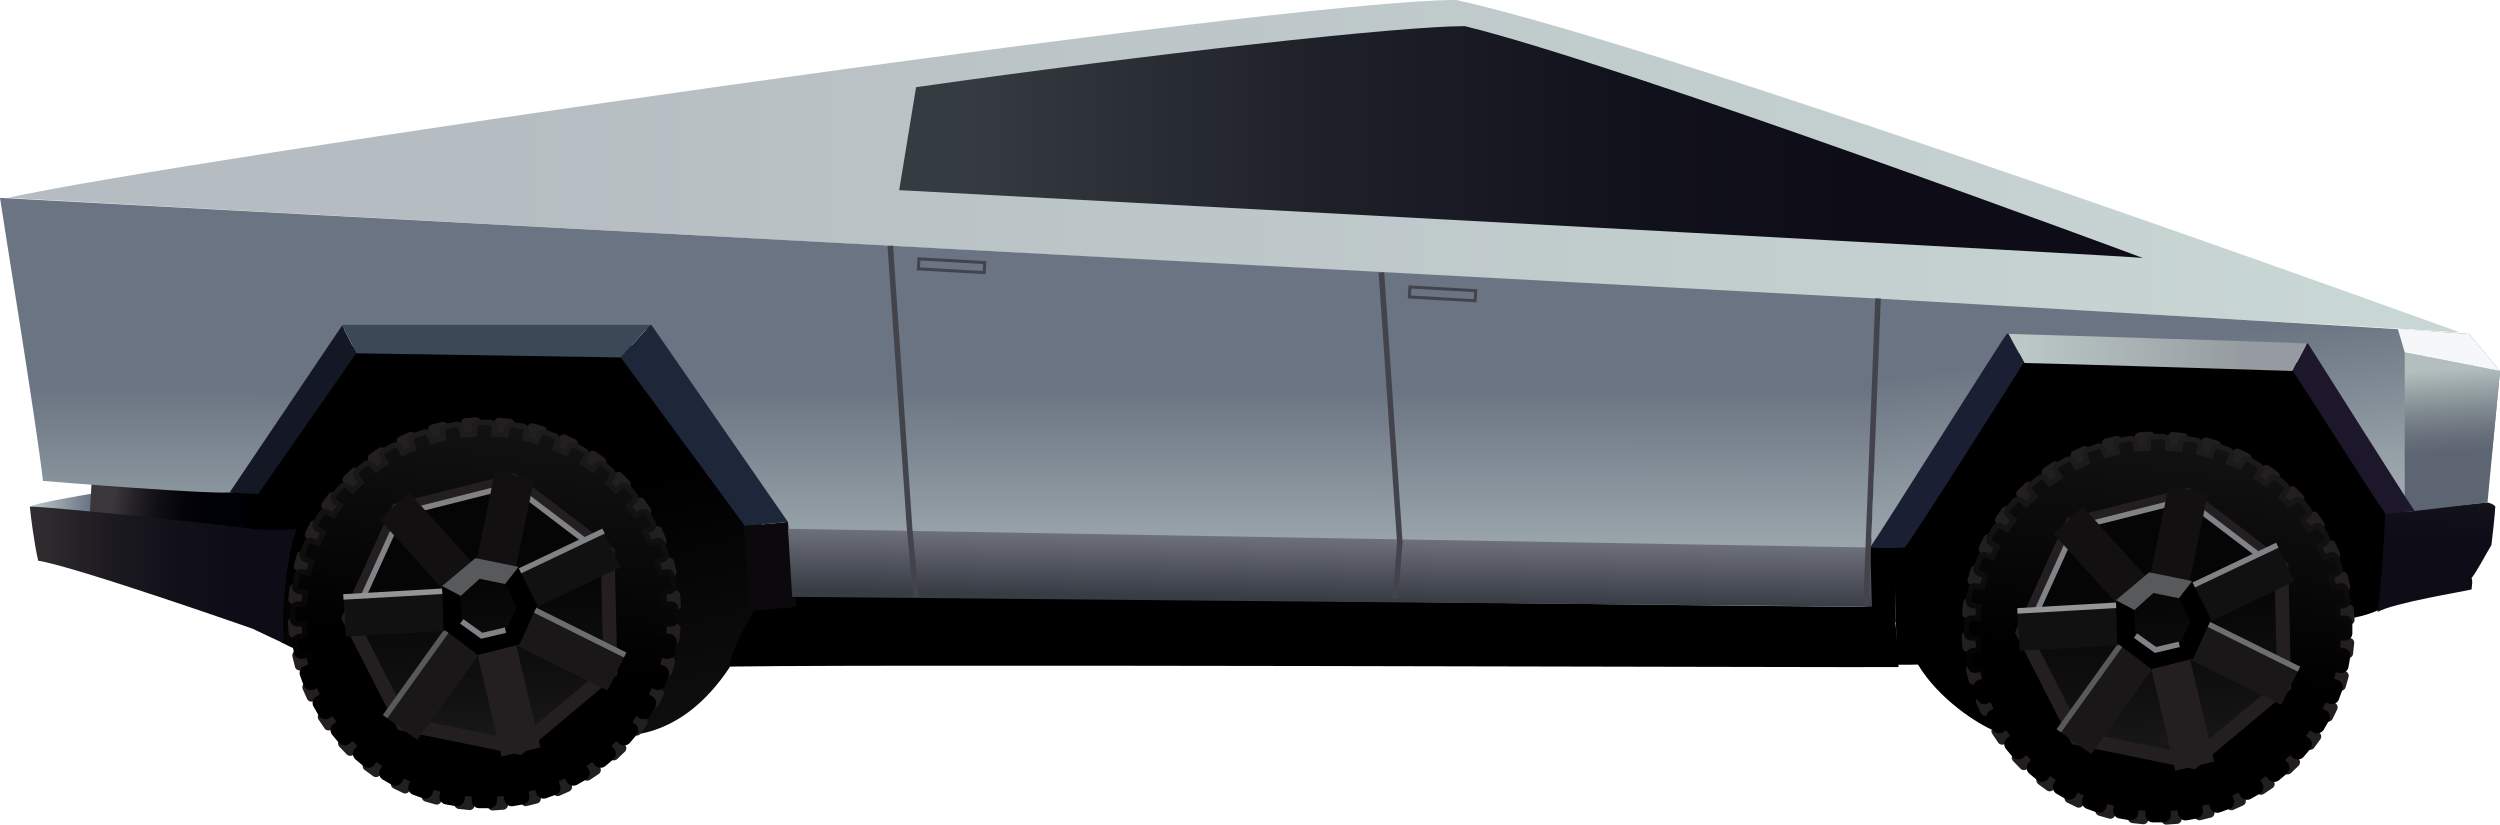 <svg id="Layer_1" data-name="Layer 1" xmlns="http://www.w3.org/2000/svg" xmlns:xlink="http://www.w3.org/1999/xlink" viewBox="0 0 3284.4 1083.45"><defs><linearGradient id="linear-gradient" x1="3996.25" y1="-258.09" x2="3880.85" y2="-261.45" gradientTransform="translate(4022.17 403.02) rotate(180)" gradientUnits="userSpaceOnUse"><stop offset="0.05" stop-color="#c8d6d4"/><stop offset="0.8" stop-color="#6b7482"/></linearGradient><linearGradient id="linear-gradient-2" x1="3673.12" y1="-278.34" x2="3921.94" y2="-243.32" gradientTransform="translate(4022.17 403.02) rotate(180)" gradientUnits="userSpaceOnUse"><stop offset="0.32" stop-color="#000007"/><stop offset="0.44" stop-color="#04040a"/><stop offset="0.57" stop-color="#100f15"/><stop offset="0.69" stop-color="#242126"/><stop offset="0.8" stop-color="#3b3639"/></linearGradient><linearGradient id="linear-gradient-3" x1="3253.27" y1="-757.61" x2="3425.14" y2="-77.87" gradientTransform="translate(4022.17 403.02) rotate(180)" gradientUnits="userSpaceOnUse"><stop offset="0.05" stop-color="#141414"/><stop offset="0.71"/></linearGradient><linearGradient id="linear-gradient-4" x1="790.15" y1="184.59" x2="4011.83" y2="184.59" gradientTransform="translate(4022.17 403.02) rotate(180)" gradientUnits="userSpaceOnUse"><stop offset="0.05" stop-color="#c8d6d4"/><stop offset="0.8" stop-color="#b6bdc2"/></linearGradient><linearGradient id="linear-gradient-5" x1="2789.38" y1="-541.94" x2="2788.62" y2="1.88" xlink:href="#linear-gradient"/><linearGradient id="linear-gradient-6" x1="1113.93" y1="-488.67" x2="1185.42" y2="67.3" xlink:href="#linear-gradient"/><linearGradient id="linear-gradient-7" x1="821.59" y1="-338.43" x2="814.2" y2="-183.91" gradientTransform="translate(4022.17 403.02) rotate(180)" gradientUnits="userSpaceOnUse"><stop offset="0.23" stop-color="#0e0d17"/><stop offset="0.48" stop-color="#12111a"/><stop offset="0.73" stop-color="#1e1c22"/><stop offset="0.95" stop-color="#2f2b2e"/></linearGradient><linearGradient id="linear-gradient-8" x1="1141.78" y1="-121.76" x2="1216.52" y2="-619.49" xlink:href="#linear-gradient-3"/><linearGradient id="linear-gradient-9" x1="1186.94" y1="-167.04" x2="1186.94" y2="-677.44" gradientTransform="translate(4022.17 403.02) rotate(180)" gradientUnits="userSpaceOnUse"><stop offset="0.05" stop-color="#1c1c1c"/><stop offset="0.65"/></linearGradient><linearGradient id="linear-gradient-10" x1="1102.95" y1="-220.49" x2="1194.58" y2="105.57" gradientTransform="matrix(-0.98, -0.2, 0.2, -0.98, 3966.79, 998.1)" gradientUnits="userSpaceOnUse"><stop offset="0.05" stop-color="#1c1c1c"/><stop offset="0.34" stop-color="#0c0c0c"/><stop offset="0.65"/></linearGradient><linearGradient id="linear-gradient-11" x1="1102.95" y1="-220.49" x2="1194.58" y2="105.57" gradientTransform="matrix(-0.98, -0.2, 0.2, -0.98, 3966.79, 998.1)" gradientUnits="userSpaceOnUse"><stop offset="0.05" stop-color="#171717"/><stop offset="0.21" stop-color="#111"/><stop offset="0.65" stop-color="#050505"/></linearGradient><linearGradient id="linear-gradient-12" x1="3340.71" y1="-103.12" x2="3415.46" y2="-600.92" xlink:href="#linear-gradient-3"/><linearGradient id="linear-gradient-13" x1="3385.86" y1="-148.46" x2="3385.86" y2="-658.8" xlink:href="#linear-gradient-9"/><linearGradient id="linear-gradient-14" x1="3260.48" y1="-645.53" x2="3352.11" y2="-319.46" xlink:href="#linear-gradient-10"/><linearGradient id="linear-gradient-15" x1="3260.48" y1="-645.53" x2="3352.11" y2="-319.46" xlink:href="#linear-gradient-11"/><linearGradient id="linear-gradient-16" x1="1207.07" y1="216.41" x2="2840.84" y2="216.41" gradientTransform="translate(4022.17 403.02) rotate(180)" gradientUnits="userSpaceOnUse"><stop offset="0.23" stop-color="#0e0d17"/><stop offset="0.42" stop-color="#12121c"/><stop offset="0.67" stop-color="#1f2129"/><stop offset="0.93" stop-color="#343a3f"/><stop offset="0.95" stop-color="#353c41"/></linearGradient><linearGradient id="linear-gradient-17" x1="991.43" y1="-60.03" x2="1383.57" y2="-60.03" gradientTransform="translate(4022.17 403.02) rotate(180)" gradientUnits="userSpaceOnUse"><stop offset="0.2" stop-color="#959ba0"/><stop offset="0.95" stop-color="#bbc8c6"/></linearGradient><linearGradient id="linear-gradient-18" x1="3632.12" y1="-352.46" x2="3982.98" y2="-352.46" xlink:href="#linear-gradient-7"/><linearGradient id="linear-gradient-19" x1="1538.3" y1="268.64" x2="1535.81" y2="410.21" gradientTransform="translate(3284.4 1084) rotate(180)" gradientUnits="userSpaceOnUse"><stop offset="0.2" stop-color="#383c45"/><stop offset="0.95" stop-color="#7f818c"/></linearGradient><linearGradient id="linear-gradient-20" x1="56.17" y1="394.64" x2="69.79" y2="626.69" gradientTransform="translate(3284.4 1084) rotate(180)" gradientUnits="userSpaceOnUse"><stop offset="0.41" stop-color="#5d6572"/><stop offset="0.5" stop-color="#676f7a"/><stop offset="0.65" stop-color="#808a91"/><stop offset="0.84" stop-color="#aab5b6"/><stop offset="0.88" stop-color="#b3bfbe"/></linearGradient></defs><path d="M123.33,648.1c1.22,7.92,2.84,20.92,2,31.75-4.86.15-80.19-9.88-86.11-14.29,8.2-4.86,77.14-16.24,84.14-17.46Z" transform="translate(0 -0.02)" style="fill:url(#linear-gradient)"/><path d="M2494.23,876.39c-1-28.85-3.28-50-4.88-67.22-30.11,2.36-1484.31-12-1527-12C922.71,813,941,844.48,940.48,876.39c59-4.54,1529.2.9,1553.75,0Z" transform="translate(0 -0.02)"/><path d="M2495.17,708c-26.7.92-1429.84-6.91-1473.6-5.27.91,11.7,4.56,70.77,8.66,95.88,20.06,1,1438.06,19.08,1460.45,18.63-.28-9.11-1.32-71.24,4.49-109.24Z" transform="translate(0 -0.02)"/><path d="M329.9,712.6c-9.11-.84-194.11-27.41-212.8-29.23,1.37-8.21,2.72-46.51,3.8-56.35,9.72,1.21,182.88,10.32,205.35,17C342.17,658.88,334,687.44,329.9,712.6Z" transform="translate(0 -0.02)" style="fill:url(#linear-gradient-2)"/><path d="M820.36,445c13.81,7.3,165.71,206.94,172.09,220.59s19.13,65.64,24.6,84.12c.91,13.93-58.32,94.62-58.32,126.83-65.61,98.71-139.58,89.56-164.05,92-16.2-5.41-315.89-66.75-425-124.64-18.52-46.75-38.09-28.25-41-32,.91-18.08-10.63-140.89-7.89-162.76,20-18.22,116.64-162.21,147.28-200.9C500.53,443.29,780.09,447.76,820.36,445Z" transform="translate(0 -0.02)" style="fill:url(#linear-gradient-3)"/><path d="M3016.17,474.19C2964.81,466,2681.1,458.7,2659.6,456c-11.42,8.2-147.13,208.69-169,244.41-3.65,31.17,1.7,165.8,1.82,172.86,7,.1,20.73.2,27.34-.18,27.34,45.72,79.28,78.67,100.7,87.11,13.26-10.25,379-142.75,427-143.94S3121,804.09,3129.18,799c7.29-6.58,44.05-27.75,80.5-33.93-5.51-6.17-167.68-264.48-193.51-290.91Z" transform="translate(0 -0.02)"/><path d="M3232,436.84C3144.54,429.08,178,269.75,10.34,260,212.05,213.87,1684.74,0,1913.17,0,2209.64,65.62,3232,436.84,3232,436.84Z" transform="translate(0 -0.02)" style="fill:url(#linear-gradient-4)"/><path d="M0,260c62,3.65,2406.48,129,2467.3,132.32.13,49.68-9.8,368.31-15.87,404.76-30.37,1.2-1388.85-15.8-1407.08-15.8-5.46-22.78-8.5-69.26-10.93-91.13C1014,665.87,890,471.45,853.58,432.11c-48.6-.47-330.5-4.4-403.41,0C416.17,477.82,338.4,593,306.81,646.43,292.23,651.28,56.5,631.85,56.5,631.85,47.39,553.47,7.29,309.24,0,260Z" transform="translate(0 -0.02)" style="fill:url(#linear-gradient-5)"/><path d="M3243.69,438.7c-36.46-3.68-731.08-43.89-776.37-46.36.38,33-6.9,271.59-9.38,327.11,15.2-27.4,167.12-253.24,182.61-275.11,25.52,0,369.64,6.09,389.08,9.09,18.81,29,125.53,202.59,136.47,216.59,13.37-.61,71.52-5.37,98.25-7.8,6.05-17,20.05-174.83,20.05-174.83l-40.71-48.69Z" transform="translate(0 -0.02)" style="fill:url(#linear-gradient-6)"/><path d="M3268,660.1c-19.13,2.28-113.46,10.92-134,12.71-.48,4.56-5,98-10.48,131.24,20-11.85,115.28-27.34,123.48-29.62.46-5.43,1.83-10.9,0-15,6.38-7.29,21.19-35.54,26.09-43.29.8-5.46,4.9-41.69,5.13-50.8-2.26-2.74-6.61-4.33-10.26-5.24Z" transform="translate(0 -0.02)" style="fill:url(#linear-gradient-7)"/><path d="M2592.25,813.23c-.24,5.34-.31,10.64-.24,15.92l-9,.65a6.36,6.36,0,0,0-5.9,6.78l1,13.76a6.4,6.4,0,0,0,6.8,5.91l9-.64c.65,5.29,1.45,10.54,2.45,15.74l-8.72,2.18a6.38,6.38,0,0,0-4.61,7.71l3.33,13.38a6.36,6.36,0,0,0,7.7,4.64l8.7-2.17q2.41,7.59,5.28,15l-8.25,3.69a6.38,6.38,0,0,0-3.22,8.39l5.6,12.6a6.37,6.37,0,0,0,8.4,3.23l8.27-3.69q3.63,7.17,7.7,14l-7.46,5a6.36,6.36,0,0,0-1.7,8.82l7.7,11.44a6.4,6.4,0,0,0,8.83,1.73l7.53-5.1q4.79,6.38,10,12.37l-6.52,6.32h0a6.36,6.36,0,0,0-.14,9l9.58,9.93a6.37,6.37,0,0,0,9,.16l6.48-6.28c3.84,3.61,7.89,7.06,12,10.42l-5.29,7.33a6.37,6.37,0,0,0,1.41,8.89l11.15,8.1A6.37,6.37,0,0,0,2698,1037l5.31-7.32c4.46,2.87,9,5.66,13.64,8.26L2713,1046a6.36,6.36,0,0,0,2.94,8.5l12.4,6,0,0a6.34,6.34,0,0,0,8.46-3l3.93-8.08c4.89,2,9.89,3.91,14.89,5.65l-2.47,8.7a6.39,6.39,0,0,0,4.37,7.88l13.25,3.78a6.36,6.36,0,0,0,7.87-4.34l2.49-8.74c5.14,1.16,10.35,2.23,15.63,3.06l-.94,9a6.4,6.4,0,0,0,5.67,7l13.71,1.42h0a6.35,6.35,0,0,0,7-5.64l.94-9q8,.35,15.92.23l.65,9.06a6.36,6.36,0,0,0,6.8,5.88l13.75-1h0a6.35,6.35,0,0,0,5.89-6.78l-.64-9q8-1,15.75-2.45l2.18,8.73a6.38,6.38,0,0,0,7.71,4.62l13.39-3.34h0a6.35,6.35,0,0,0,4.62-7.7l-2.2-8.72c5.06-1.59,10.12-3.37,15.06-5.26l3.68,8.27a6.38,6.38,0,0,0,8.41,3.2l12.65-5.67a6.39,6.39,0,0,0,3.21-8.41l-3.68-8.28c4.72-2.44,9.38-5,13.94-7.71l5,7.49a6.37,6.37,0,0,0,8.84,1.7l11.43-7.7a6.37,6.37,0,0,0,1.73-8.83l-5.11-7.55q6.38-4.8,12.37-10l6.32,6.55a6.37,6.37,0,0,0,9,.14l9.92-9.58,0,0a6.35,6.35,0,0,0,.14-9l-6.3-6.51c3.62-3.89,7.07-7.92,10.43-12l7.35,5.33a6.38,6.38,0,0,0,8.88-1.42l8.1-11.15,0,0a6.34,6.34,0,0,0-1.44-8.86l-7.32-5.32c2.88-4.46,5.65-9,8.26-13.63l8.07,3.94a6.36,6.36,0,0,0,8.5-2.94l6.06-12.39h0a6.38,6.38,0,0,0-3-8.51l-8.09-4c2.05-4.89,3.9-9.89,5.65-14.89l8.72,2.49a6.37,6.37,0,0,0,7.86-4.37l3.8-13.25a6.37,6.37,0,0,0-4.37-7.86l-8.73-2.5c1.17-5.17,2.22-10.36,3.06-15.64l9,.94a6.37,6.37,0,0,0,7-5.67l1.45-13.71h0a6.37,6.37,0,0,0-5.68-7l-9-.94c.23-5.35.3-10.65.23-15.93l9.06-.63a6.37,6.37,0,0,0,5.89-6.79l-1-13.76a6.4,6.4,0,0,0-6.81-5.91l-9,.64q-1-7.94-2.44-15.74l8.72-2.18a6.37,6.37,0,0,0,4.63-7.72l-3.33-13.37v-.05a6.35,6.35,0,0,0-7.71-4.58l-8.73,2.17c-1.56-5-3.36-10-5.24-15l8.26-3.69a6.36,6.36,0,0,0,3.21-8.4l-5.58-12.59a6.39,6.39,0,0,0-8.44-3.22l-8.27,3.68c-2.43-4.73-5-9.4-7.7-13.94l7.49-5a6.38,6.38,0,0,0,1.71-8.83l-7.78-11.47h0a6.36,6.36,0,0,0-8.83-1.7l-7.52,5.08q-4.82-6.37-10-12.37l6.52-6.31,0,0a6.35,6.35,0,0,0,.12-9l-9.58-9.93a6.37,6.37,0,0,0-9-.14l-6.46,6.26c-3.85-3.61-7.88-7.06-12-10.42l5.3-7.32a6.36,6.36,0,0,0-1.4-8.88l-11.17-8.11h0a6.35,6.35,0,0,0-8.87,1.42l-5.32,7.32c-4.45-2.89-9-5.67-13.64-8.26l3.94-8a6.38,6.38,0,0,0-2.94-8.52l-12.39-6a6.38,6.38,0,0,0-8.49,2.91l-3.93,8.08c-4.9-2-9.9-3.92-14.9-5.66l2.49-8.68a6.37,6.37,0,0,0-4.37-7.87L2899.72,575h0a6.37,6.37,0,0,0-7.88,4.37l-2.49,8.7c-5.14-1.17-10.35-2.22-15.63-3.06l.94-9a6.37,6.37,0,0,0-5.67-7l-13.7-1.43a6.37,6.37,0,0,0-7,5.66l-.92,9c-5.34-.23-10.65-.32-15.94-.23l-.62-9a6.42,6.42,0,0,0-6.81-5.91l-13.74,1h0a6.35,6.35,0,0,0-5.89,6.78l.64,9c-5.28.66-10.55,1.45-15.76,2.45l-2.17-8.7a6.39,6.39,0,0,0-7.71-4.64L2766,576.34h0a6.34,6.34,0,0,0-4.59,7.7l2.17,8.7c-5,1.58-10,3.36-15,5.26l-3.67-8.23a6.39,6.39,0,0,0-8.4-3.23l-12.61,5.61a6.38,6.38,0,0,0-3.21,8.4l3.68,8.26c-4.77,2.43-9.44,5-14,7.7l-5-7.45a6.38,6.38,0,0,0-8.83-1.72L2685,615.07a6.36,6.36,0,0,0-1.73,8.82l5.09,7.52q-6.37,4.79-12.38,10l-6.29-6.51a6.38,6.38,0,0,0-9-.16l-9.92,9.59,0,0a6.32,6.32,0,0,0-.12,9l6.28,6.48c-3.62,3.84-7.08,7.88-10.44,12l-7.3-5.3a6.41,6.41,0,0,0-8.89,1.41l-8.1,11.16h0a6.36,6.36,0,0,0,1.42,8.88l7.3,5.3c-2.87,4.45-5.65,9-8.26,13.64l-8.06-3.92a6.35,6.35,0,0,0-8.48,2.92l-6,12.4,0,.05a6.33,6.33,0,0,0,2.95,8.45l8.06,3.94c-2.05,4.89-3.9,9.89-5.66,14.89l-8.67-2.47a6.39,6.39,0,0,0-7.86,4.36l-3.8,13.26h0a6.36,6.36,0,0,0,4.36,7.87l8.72,2.49c-1.17,5.15-2.23,10.34-3.07,15.62l-9-.92a6.38,6.38,0,0,0-7,5.65l-1.45,13.73v0a6.36,6.36,0,0,0,5.67,7Z" transform="translate(0 -0.02)" style="fill:#231f20"/><path d="M2598.56,838.17c.28,5.19.78,10.34,1.39,15.45l-8.68,1.53a6.21,6.21,0,0,0-5,7.17l2.32,13.23a6.2,6.2,0,0,0,7.18,5l8.66-1.54c1.21,5.06,2.51,10.06,4,15l-8.21,3a6.2,6.2,0,0,0-3.69,7.93l4.57,12.63,0,0a6.21,6.21,0,0,0,8,3.66l8.21-3c2,4.73,4.27,9.4,6.61,14l-7.61,4.4a6.21,6.21,0,0,0-2.26,8.46l6.69,11.63a6.22,6.22,0,0,0,8.47,2.28l7.64-4.41c2.87,4.33,5.76,8.6,8.87,12.72L2639,973a6.19,6.19,0,0,0-.76,8.71l8.62,10.3a6.2,6.2,0,0,0,8.73.79l6.77-5.7q5.35,5.7,11,11l-5.67,6.78a6.19,6.19,0,0,0,.76,8.71l10.28,8.65a6.19,6.19,0,0,0,8.72-.75l5.66-6.74c4.13,3.1,8.39,6,12.71,8.87l-4.38,7.63a6.2,6.2,0,0,0,2.26,8.46l11.62,6.72a6.21,6.21,0,0,0,8.47-2.26l4.4-7.63c4.56,2.33,9.23,4.6,14,6.6l-3,8.22a6.2,6.2,0,0,0,3.7,7.93l12.61,4.6.07,0a6.2,6.2,0,0,0,7.93-3.72l3-8.24c4.92,1.52,9.93,2.83,15,4l-1.53,8.67a6.2,6.2,0,0,0,5,7.18l13.21,2.33h0a6.17,6.17,0,0,0,7.15-5l1.54-8.71c5.1.61,10.23,1.11,15.45,1.38v8.8a6.21,6.21,0,0,0,6.19,6.19H2842a6.2,6.2,0,0,0,6.21-6.18v-8.81c5.2-.29,10.34-.78,15.46-1.38l1.53,8.7a6.2,6.2,0,0,0,7.18,5l13.23-2.32a6.2,6.2,0,0,0,5-7.18l-1.53-8.69c5.07-1.19,10.06-2.5,15-4l3,8.25a6.22,6.22,0,0,0,7.95,3.68l12.63-4.58a6.19,6.19,0,0,0,3.7-7.93l-3-8.23c4.73-2.05,9.4-4.27,14-6.62l4.4,7.63a6.22,6.22,0,0,0,8.47,2.27l11.63-6.71a6.21,6.21,0,0,0,2.27-8.46l-4.42-7.65c4.33-2.87,8.6-5.77,12.73-8.87l5.64,6.74a6.2,6.2,0,0,0,8.73.75l10.29-8.63,0,0a6.16,6.16,0,0,0,.74-8.68l-5.69-6.79c3.81-3.58,7.47-7.22,11-11l6.78,5.7a6.2,6.2,0,0,0,8.73-.79l8.64-10.27h0a6.2,6.2,0,0,0-.78-8.72l-6.73-5.67q4.63-6.21,8.85-12.73l7.65,4.43a6.23,6.23,0,0,0,8.46-2.28l6.73-11.61h0a6.2,6.2,0,0,0-2.27-8.47l-7.63-4.41c2.33-4.57,4.6-9.23,6.6-14l8.23,3a6.21,6.21,0,0,0,7.94-3.7l4.61-12.62a6.21,6.21,0,0,0-3.72-7.94l-8.25-3c1.52-4.93,2.83-9.94,4-15l8.69,1.53a6.19,6.19,0,0,0,7.16-5l2.35-13.22a6.2,6.2,0,0,0-5-7.17l-8.71-1.54c.61-5.11,1.11-10.25,1.38-15.45h8.81a6.19,6.19,0,0,0,6.18-6.2V818.5a6.19,6.19,0,0,0-6.2-6.18h-8.81c-.27-5.21-.77-10.35-1.38-15.45l8.7-1.54a6.2,6.2,0,0,0,5-7.17l-2.27-13.26a6.21,6.21,0,0,0-7.19-5l-8.67,1.54c-1.2-5.06-2.5-10.07-4-15l8.24-3a6.2,6.2,0,0,0,3.7-7.94l-4.58-12.63,0-.09a6.18,6.18,0,0,0-8-3.6l-8.22,3c-2-4.73-4.28-9.4-6.62-14l7.63-4.4a6.21,6.21,0,0,0,2.27-8.47l-6.71-11.63v0a6.19,6.19,0,0,0-8.46-2.25l-7.64,4.41c-2.87-4.33-5.76-8.6-8.87-12.73l6.72-5.64a6.21,6.21,0,0,0,.78-8.73l-8.63-10.29v0a6.21,6.21,0,0,0-8.74-.74l-6.76,5.68q-5.33-5.72-11-11l5.69-6.78a6.19,6.19,0,0,0-.77-8.72l-10.28-8.64h0a6.21,6.21,0,0,0-8.75.77l-5.63,6.73c-4.13-3.11-8.39-6-12.72-8.87l4.4-7.64a6.22,6.22,0,0,0-2.27-8.47L2955.17,604h0a6.2,6.2,0,0,0-8.45,2.34l-4.39,7.62c-4.56-2.34-9.22-4.61-14-6.61l3-8.21,0,0a6.22,6.22,0,0,0-3.72-8L2915,586.56l0,0a6.22,6.22,0,0,0-8,3.72l-3,8.24c-4.93-1.52-9.94-2.83-15-4l1.52-8.65a6.22,6.22,0,0,0-5-7.2l-13.23-2.33a6.22,6.22,0,0,0-7.18,5l-1.53,8.68c-5.1-.61-10.26-1.1-15.46-1.39v-8.78a6.2,6.2,0,0,0-6.19-6.2h-13.43a6.2,6.2,0,0,0-6.19,6.2v8.78c-5.2.29-10.34.78-15.45,1.39l-1.52-8.68a6.25,6.25,0,0,0-7.18-5l-13.23,2.33a6.21,6.21,0,0,0-5,7.17l1.54,8.67c-5,1.2-10.06,2.5-15,4l-3-8.21a6.22,6.22,0,0,0-7.93-3.7l-12.62,4.58h0a6.2,6.2,0,0,0-3.71,7.93l3,8.22c-4.73,2-9.41,4.27-14,6.61l-4.41-7.61a6.22,6.22,0,0,0-8.45-2.26l-11.64,6.7a6.21,6.21,0,0,0-2.27,8.46l4.41,7.63c-4.33,2.88-8.6,5.77-12.73,8.88l-5.64-6.71a6.2,6.2,0,0,0-8.71-.77l-10.3,8.63h0a6.2,6.2,0,0,0-.78,8.72l5.69,6.78q-5.67,5.32-11,11l-6.74-5.67a6.22,6.22,0,0,0-8.73.76l-8.65,10.29a6.2,6.2,0,0,0,.76,8.72l6.73,5.63c-3.1,4.14-6.05,8.4-8.88,12.74l-7.62-4.39a6.21,6.21,0,0,0-8.44,2.26l-6.74,11.64a6.2,6.2,0,0,0,2.27,8.46l7.61,4.38c-2.33,4.61-4.6,9.27-6.6,14l-8.2-3a6.21,6.21,0,0,0-7.94,3.68l-4.61,12.63h0a6.19,6.19,0,0,0,3.7,7.93l8.22,3c-1.53,4.93-2.82,9.94-4,15l-8.65-1.52a6.22,6.22,0,0,0-7.18,5l-2.33,13.22v0a6.17,6.17,0,0,0,5,7.15l8.69,1.53c-.6,5.11-1.1,10.25-1.38,15.45h-8.78a6.22,6.22,0,0,0-6.19,6.18V832a6.2,6.2,0,0,0,6.19,6.2Z" transform="translate(0 -0.02)" style="fill:url(#linear-gradient-8)"/><path d="M2828.55,1080.46h-.14a9.88,9.88,0,0,1-9.78-10v-5.37c-2.81-.2-5.7-.47-8.81-.8l-.94,5.31,0,.15a9.77,9.77,0,0,1-11.37,7.85l-13.21-2.33a9.87,9.87,0,0,1-8-11.4l.93-5.29c-3-.72-5.8-1.47-8.57-2.26l-1.81,5a10,10,0,0,1-12.63,5.88l-12.6-4.59a9.87,9.87,0,0,1-5.89-12.6l1.82-5c-2.55-1.15-5.21-2.39-8-3.77l-2.68,4.63a10.09,10.09,0,0,1-13.46,3.62l-11.61-6.72h0a9.84,9.84,0,0,1-3.6-13.43l2.68-4.67c-2.58-1.73-5-3.41-7.26-5.06l-3.44,4.1a10.1,10.1,0,0,1-13.88,1.22l-10.27-8.64a9.85,9.85,0,0,1-1.22-13.85l3.48-4.15q-3.18-3.07-6.26-6.25l-4.13,3.47a10.12,10.12,0,0,1-13.89-1.22l-8.6-10.29a9.85,9.85,0,0,1,1.19-13.86l4.1-3.43c-1.58-2.27-3.25-4.66-5-7.27l-4.65,2.69a10.14,10.14,0,0,1-13.47-3.61l-6.68-11.62a9.84,9.84,0,0,1,3.59-13.44l4.63-2.68c-1.38-2.79-2.63-5.45-3.78-8l-5,1.81a10,10,0,0,1-12.64-5.88l-4.56-12.62A9.85,9.85,0,0,1,2599,893.5l5-1.82c-.77-2.7-1.51-5.56-2.26-8.56l-5.26.93-.1,0a9.81,9.81,0,0,1-11.32-8l-2.31-13.21v0a9.83,9.83,0,0,1,8-11.37l5.31-.94c-.33-3.11-.6-6-.8-8.82h-5.42a9.87,9.87,0,0,1-9.79-9.85V818.41a9.86,9.86,0,0,1,9.83-9.82h5.36c.21-3,.48-5.89.79-8.82l-5.29-.92h0a9.84,9.84,0,0,1-8-11.41l2.33-13.22s0-.08,0-.11a9.79,9.79,0,0,1,11.38-7.89l5.27.93c.74-3,1.49-5.86,2.26-8.56l-5-1.82a9.63,9.63,0,0,1-5.55-5,9.76,9.76,0,0,1-.36-7.59l4.62-12.61a10,10,0,0,1,12.6-5.87l5,1.8c1.14-2.51,2.38-5.14,3.79-8l-4.63-2.66h0a9.83,9.83,0,0,1-3.6-13.44l6.72-11.62a10.11,10.11,0,0,1,13.43-3.61l4.65,2.68c1.72-2.56,3.39-5,5.06-7.27l-4.09-3.42a9.65,9.65,0,0,1-3.47-6.63,9.84,9.84,0,0,1,2.25-7.25L2644,656a10.13,10.13,0,0,1,13.87-1.21l4.13,3.46q3.09-3.19,6.26-6.25l-3.48-4.13h0A9.83,9.83,0,0,1,2666,634l10.29-8.63a10.12,10.12,0,0,1,13.85,1.22l3.44,4.08c2.27-1.57,4.65-3.25,7.27-5l-2.69-4.64a9.84,9.84,0,0,1,3.69-13.38l11.62-6.71a10.14,10.14,0,0,1,13.44,3.6l2.68,4.63c2.79-1.38,5.44-2.63,8-3.78l-1.81-5a9.69,9.69,0,0,1,.29-7.49,9.86,9.86,0,0,1,5.6-5.14l12.61-4.58a10,10,0,0,1,12.6,5.87l1.83,5c2.74-.78,5.57-1.53,8.57-2.26l-.93-5.26a9.67,9.67,0,0,1,1.59-7.31,9.82,9.82,0,0,1,6.39-4.11l13.23-2.33a9.84,9.84,0,0,1,11.4,8l.93,5.3c3.11-.33,6-.6,8.8-.8v-5.36a9.87,9.87,0,0,1,9.84-9.85H2842a9.87,9.87,0,0,1,9.84,9.85v5.36c2.82.2,5.71.47,8.82.8l.94-5.31v-.06a9.81,9.81,0,0,1,11.38-7.94l13.24,2.33a9.89,9.89,0,0,1,8,11.42l-.92,5.27c2.94.73,5.8,1.48,8.55,2.26l1.82-5a10.06,10.06,0,0,1,12.62-5.88l12.61,4.58h0a9.84,9.84,0,0,1,5.86,12.62l-1.82,5c2.51,1.13,5.14,2.37,8,3.78l2.67-4.64a10.14,10.14,0,0,1,13.45-3.61l11.65,6.72a9.88,9.88,0,0,1,3.59,13.45l-2.69,4.66c2.58,1.68,5,3.35,7.25,5l3.44-4.1a10.14,10.14,0,0,1,13.88-1.22l10.28,8.63a9.87,9.87,0,0,1,1.22,13.87l-3.48,4.15c2.13,2.06,4.25,4.14,6.25,6.24l4.13-3.47a10.14,10.14,0,0,1,13.89,1.21l8.63,10.29a9.89,9.89,0,0,1-1.22,13.87l-4.1,3.43c1.6,2.27,3.27,4.68,5,7.27l4.65-2.69a10.1,10.1,0,0,1,13.47,3.6l6.7,11.62a9.87,9.87,0,0,1-3.6,13.46l-4.65,2.68c1.37,2.77,2.63,5.43,3.78,8l5-1.82a10,10,0,0,1,12.64,5.87l4.58,12.62a9.86,9.86,0,0,1-5.88,12.62l-5,1.82c.77,2.7,1.51,5.56,2.26,8.56l5.27-.94h0a9.86,9.86,0,0,1,11.42,8l2.31,13.22a9.88,9.88,0,0,1-8,11.41l-5.32.93c.33,3.12.6,6,.8,8.81h5.41a9.84,9.84,0,0,1,9.81,9.85v13.29a9.73,9.73,0,0,1-2.87,7,9.83,9.83,0,0,1-7,2.89h-5.38c-.2,2.81-.47,5.7-.8,8.81l5.31,1a9.7,9.7,0,0,1,6.34,4,9.82,9.82,0,0,1,1.67,7.41l-2.35,13.2a1.42,1.42,0,0,1,0,.2,9.74,9.74,0,0,1-11.35,7.8l-5.3-.93c-.72,3-1.47,5.79-2.26,8.55l5,1.83a9.88,9.88,0,0,1,5.9,12.63l-4.61,12.6a10,10,0,0,1-12.6,5.89l-5-1.83c-1.14,2.53-2.39,5.18-3.78,8l4.64,2.68h0a9.86,9.86,0,0,1,3.6,13.46l-6.73,11.6a10.09,10.09,0,0,1-13.44,3.62l-4.67-2.7c-1.66,2.54-3.33,5-5,7.26l4.1,3.44a9.67,9.67,0,0,1,3.49,6.63,9.86,9.86,0,0,1-2.25,7.26l-8.64,10.25a10.13,10.13,0,0,1-13.88,1.25l-4.14-3.49c-2,2.08-4.11,4.17-6.26,6.25l3.49,4.15h0a9.84,9.84,0,0,1-1.22,13.86l-10.29,8.62a10.11,10.11,0,0,1-13.89-1.12l-3.44-4.11c-2.27,1.58-4.66,3.25-7.27,5l2.7,4.66h0a9.84,9.84,0,0,1-3.61,13.44l-11.62,6.7a10.11,10.11,0,0,1-13.46-3.59l-2.68-4.65c-2.71,1.35-5.37,2.6-8,3.78l1.84,5h0a9.83,9.83,0,0,1-5.89,12.61l-12.62,4.58a10.06,10.06,0,0,1-12.62-5.87l-1.83-5c-2.78.79-5.62,1.54-8.56,2.26l.94,5.27v0a9.86,9.86,0,0,1-8,11.4l-13.18,2.35h0a9.83,9.83,0,0,1-11.36-8l-.94-5.33c-2.92.31-5.86.59-8.8.8v5.38a9.68,9.68,0,0,1-2.86,6.93,9.79,9.79,0,0,1-7,2.91Zm40.17-12a2.62,2.62,0,0,0,3,2.07l13.22-2.32a2.59,2.59,0,0,0,1.67-1.07,2.51,2.51,0,0,0,.41-1.88l-2.15-12.1,3.38-.78c5.21-1.19,10-2.47,14.77-3.91l3.3-1,4.16,11.47a2.59,2.59,0,0,0,3.29,1.53l12.63-4.59a2.54,2.54,0,0,0,1.43-1.32,2.49,2.49,0,0,0,.09-1.93l-4.19-11.47,3.17-1.36c4.5-1.93,9-4.07,13.82-6.52l3.08-1.58,6.12,10.62h0a2.58,2.58,0,0,0,3.51,1l11.62-6.7a2.63,2.63,0,0,0,1.2-1.57,2.53,2.53,0,0,0-.26-1.92l-6.14-10.63,2.89-1.89c4.77-3.12,8.87-6,12.53-8.73l2.77-2.08,7.84,9.37a2.32,2.32,0,0,0,.4.48,2.28,2.28,0,0,0,3.21-.16l10.29-8.63a2.55,2.55,0,0,0,.91-1.74,2.47,2.47,0,0,0-.59-1.84l-7.91-9.43,2.51-2.36c3.8-3.58,7.45-7.21,10.8-10.8l2.36-2.52,9.41,7.91a2.22,2.22,0,0,0,.47.39,2.27,2.27,0,0,0,3.14-.72l8.63-10.26a2.55,2.55,0,0,0,.59-1.91,2.47,2.47,0,0,0-.9-1.7l-9.38-7.89,2.07-2.76c2.88-3.82,5.72-7.91,8.72-12.52l1.88-2.91,10.63,6.16a2.62,2.62,0,0,0,3.5-.94l6.72-11.61,0,0a2.54,2.54,0,0,0-1-3.46l-10.62-6.14,1.57-3.07c2.57-5.09,4.7-9.61,6.5-13.83l1.36-3.17,11.46,4.17a2.58,2.58,0,0,0,3.27-1.52l4.61-12.59a2.59,2.59,0,0,0-1.54-3.3l-11.48-4.18,1-3.3c1.41-4.65,2.69-9.48,3.91-14.76l.78-3.37,12.52,2.17a2.54,2.54,0,0,0,2.51-2.12l2.35-13.19a2.63,2.63,0,0,0-.44-2,2.59,2.59,0,0,0-1.63-1l-12.11-2.13.41-3.42c.67-5.66,1.12-10.63,1.35-15.21l.19-3.46h12.26a2.56,2.56,0,0,0,1.81-.75,2.48,2.48,0,0,0,.74-1.8V818.57h0a2.55,2.55,0,0,0-2.55-2.55h-12.24l-.19-3.45c-.23-4.6-.68-9.57-1.35-15.21l-.41-3.43,12.07-2.12h0a2.56,2.56,0,0,0,2-3l-2.32-13.22a2.77,2.77,0,0,0-3-2.08l-12.08,2.14-.78-3.37c-1.29-5.49-2.56-10.32-3.91-14.77l-1-3.3L3069,750a2.56,2.56,0,0,0,1.53-3.28l-4.59-12.62a.14.14,0,0,1,0-.06,2.51,2.51,0,0,0-3.24-1.46l-11.46,4.17-1.36-3.16c-1.85-4.31-4-8.83-6.52-13.83l-1.57-3.08,10.62-6.12a2.57,2.57,0,0,0,.94-3.5l-6.71-11.64a2.59,2.59,0,0,0-3.49-.93l-10.62,6.15-1.89-2.89c-3.08-4.72-5.94-8.82-8.73-12.54l-2.08-2.76,9.36-7.85a2.58,2.58,0,0,0,.33-3.61l-8.7-10.34a2.21,2.21,0,0,0-.44-.52,2.23,2.23,0,0,0-3.16.2l-9.41,7.9-2.36-2.52c-3.41-3.64-7-7.27-10.8-10.79l-2.51-2.36,7.89-9.41a2.56,2.56,0,0,0-.32-3.6l-10.28-8.64a2.33,2.33,0,0,0-.45-.38,2.29,2.29,0,0,0-3.15.7l-7.86,9.38-2.77-2.08c-3.73-2.8-7.82-5.66-12.52-8.73l-2.88-1.89,6.12-10.62a2.56,2.56,0,0,0-.93-3.49l-11.64-6.72a2.61,2.61,0,0,0-3.48.94l-6.11,10.61-3.08-1.56c-5.23-2.64-9.62-4.71-13.84-6.51l-3.18-1.35,4.17-11.45a2.59,2.59,0,0,0-1.52-3.33l-12.62-4.58a2.59,2.59,0,0,0-3.27,1.52l-4.17,11.48-3.3-1c-4.59-1.39-9.55-2.7-14.76-3.9l-3.37-.78,2.12-12.06a2.58,2.58,0,0,0-2.07-3l-13.66-2.37a2.56,2.56,0,0,0-2.52,2.13L2866.51,594l-3.41-.4c-5.63-.67-10.61-1.12-15.22-1.37l-3.45-.19V579.77h0a2.55,2.55,0,0,0-2.55-2.55h-13.43a2.55,2.55,0,0,0-2.55,2.55V592l-3.44.19c-4.59.25-9.57.7-15.22,1.37l-3.42.4-2.12-12a1.57,1.57,0,0,0,0-.23,2.48,2.48,0,0,0-3-1.86l-13.22,2.33a2.56,2.56,0,0,0-1.67,1.08,2.46,2.46,0,0,0-.41,1.86l2.15,12.08-3.38.78c-5.36,1.24-10.2,2.52-14.78,3.91l-3.31,1-4.16-11.44a2.62,2.62,0,0,0-3.27-1.54l-12.6,4.59a2.57,2.57,0,0,0-1.47,1.35,2.4,2.4,0,0,0-.08,1.91l4.17,11.46-3.17,1.35c-4.27,1.82-8.82,3.95-13.82,6.51l-3.08,1.56-6.12-10.58a2.62,2.62,0,0,0-3.49-.94l-11.62,6.7a2.56,2.56,0,0,0-1.21,1.59,2.49,2.49,0,0,0,.25,1.89l6.14,10.61-2.88,1.89c-4.8,3.15-8.91,6-12.54,8.74l-2.76,2.07-7.85-9.34a2,2,0,0,0-.4-.48,2.27,2.27,0,0,0-3.19.16l-10.29,8.63a2.53,2.53,0,0,0-.34,3.58l7.92,9.41L2675.7,655c-3.67,3.42-7.31,7.06-10.82,10.79l-2.36,2.52-9.37-7.88a2.44,2.44,0,0,0-.46-.39,2.28,2.28,0,0,0-3.15.7L2640.91,671a2.6,2.6,0,0,0-.6,1.91,2.46,2.46,0,0,0,.89,1.68l9.39,7.86-2.08,2.76c-2.88,3.84-5.75,7.94-8.75,12.54l-1.89,2.89-10.6-6.11a2.59,2.59,0,0,0-3.47.93l-6.73,11.62a2.59,2.59,0,0,0-.25,2,2.49,2.49,0,0,0,1.18,1.53l10.61,6.11-1.56,3.07c-2.64,5.22-4.71,9.62-6.51,13.84l-1.35,3.17-11.45-4.14a2.58,2.58,0,0,0-3.26,1.51l-4.61,12.61a2.57,2.57,0,0,0,.09,2,2.46,2.46,0,0,0,1.43,1.29l11.46,4.17-1,3.31c-1.36,4.47-2.64,9.3-3.92,14.77l-.78,3.36-12.47-2.16a2.59,2.59,0,0,0-2.53,2.11l-2.33,13.22a2.57,2.57,0,0,0,.43,1.94,2.44,2.44,0,0,0,1.62,1l12.08,2.12-.4,3.42c-.59,5-1.08,10.1-1.36,15.23L2602,816h-12.21a2.55,2.55,0,0,0-2.56,2.54v13.41h0a2.56,2.56,0,0,0,2.55,2.57H2602l.19,3.45c.25,4.63.7,9.61,1.37,15.21l.41,3.43-12.07,2.13h-.05a2.55,2.55,0,0,0-2,3l2.31,13.22a2.64,2.64,0,0,0,3,2.09l12.09-2.19.78,3.36c1.28,5.47,2.55,10.3,3.91,14.77l1,3.3-11.44,4.18a2.55,2.55,0,0,0-1.52,3.27l4.56,12.61s0,0,0,.06a2.53,2.53,0,0,0,3.26,1.48l11.46-4.18,1.36,3.18c1.81,4.26,3.94,8.82,6.5,13.82l1.56,3.08-10.58,6.12a2.56,2.56,0,0,0-1.2,1.57,2.53,2.53,0,0,0,.26,1.92l6.68,11.62a2.64,2.64,0,0,0,3.5,1l10.62-6.15,1.89,2.89c3.12,4.77,6,8.87,8.73,12.54l2.08,2.76-9.36,7.85a2.55,2.55,0,0,0-.31,3.59l8.61,10.29a2.19,2.19,0,0,0,.41.5,2.26,2.26,0,0,0,3.18-.16l9.42-7.91,2.37,2.52c3.46,3.7,7.09,7.33,10.79,10.79l2.52,2.36-7.88,9.42a2.54,2.54,0,0,0-.59,1.87,2.47,2.47,0,0,0,.89,1.72l10.28,8.63a2,2,0,0,0,.5.42,2.24,2.24,0,0,0,3.1-.72l7.87-9.38,2.76,2.07c3.73,2.81,7.82,5.67,12.52,8.74l2.88,1.88-6.1,10.62a2.56,2.56,0,0,0,.93,3.49l11.61,6.71a2.62,2.62,0,0,0,3.5-.92l6.12-10.63,3.09,1.57c5,2.5,9.55,4.68,13.82,6.5l3.17,1.36-4.16,11.43a2.56,2.56,0,0,0,1.51,3.28l12.62,4.61A2.57,2.57,0,0,0,2760,1059l4.17-11.5,3.3,1c4.67,1.42,9.5,2.7,14.77,3.91l3.38.77-2.12,12.08v0a2.55,2.55,0,0,0,2.07,3l13.67,2.38a2.54,2.54,0,0,0,2.5-2.1l2.14-12.11,3.42.41c5.63.67,10.61,1.12,15.21,1.36l3.45.18v12.24a2.57,2.57,0,0,0,2.55,2.57H2842a2.56,2.56,0,0,0,1.83-.76,2.46,2.46,0,0,0,.73-1.77v-12.27l3.46-.19c5.12-.28,10.22-.77,15.22-1.36l3.41-.4Z" transform="translate(0 -0.02)" style="fill:url(#linear-gradient-9)"/><path d="M2879.63,995l-147.69-30.17-68.5-134.27,62.26-137.27,146.14-36.9,120,91.24,3.46,150.69L2879.63,995Z" transform="translate(0 -0.02)" style="fill:url(#linear-gradient-10)"/><path d="M2722.17,977.71,2647.25,831l68.07-150.06,159.76-40.34,131.14,99.74L3010,905l-126.41,105.67ZM2977.39,755,2868.6,672.24l-132.52,33.47-56.47,124.47L2741.73,952l133.94,27.35,104.86-87.67Z" transform="translate(0 -0.02)" style="fill:#231f20"/><path d="M2879.63,995l-147.69-30.17-68.5-134.27,62.26-137.27,146.14-36.9,120,91.24,3.46,150.69L2879.63,995Z" transform="translate(0 -0.02)" style="fill:url(#linear-gradient-11)"/><path d="M2729.49,968.09l-70.1-137.4,63.72-140.47,149.54-37.76,122.76,93.37L2999,900l-118.33,98.89Zm258.68-218.62-117.1-89.12-142.74,36-60.81,134.06,66.91,131.14,144.25,29.47,112.94-94.43Z" transform="translate(0 -0.02)" style="fill:#231f20"/><path d="M2666.76,832.06l-6.65-3,63-138.87,149.54-37.76L2994,744.72l-4.41,5.8L2871,660.35l-142.73,36-61.54,135.67Z" transform="translate(0 -0.02)" style="fill:#808285"/><path d="M2849.22,638l-23.53,114.33L2877,762.78l23.53-114.26L2849.22,638Z" transform="translate(0 -0.02)" style="fill:#121011"/><path d="M2904.74,813.59l-1.34,2.93,110.91-52.79-22.52-47.31-109.94,52.33Z" transform="translate(0 -0.02)" style="fill:#121111"/><path d="M2883.46,771.91l-3.14-6.59L2990.27,713l3.13,6.58Z" transform="translate(0 -0.02)" style="fill:#808285"/><path d="M2877.13,866.2l0,.29,119.76,59.43,23.3-46.93-118.49-58.83-20.4,45Z" transform="translate(0 -0.02)" style="fill:#191718"/><path d="M3020.24,879l-118.49-58.83" transform="translate(0 -0.02)" style="fill:#231f20"/><path d="M3018.69,882.36l-118.51-58.81,3.24-6.53,118.51,58.81Z" transform="translate(0 -0.02)" style="fill:#6d6e71"/><path d="M2876.77,866.28l-49,12.38-1.14,1.59,31.22,132.27,51-12-31.64-134-.41-.21Z" transform="translate(0 -0.02)" style="fill:#231f20"/><path d="M2826.6,880.25l-.35-1.46-40.8-31-80.68,112.4,42.56,30.55,79.27-110.45Z" transform="translate(0 -0.02)" style="fill:#191718"/><path d="M2707.72,962.23,2701.8,958l80.68-112.4,5.92,4.25Z" transform="translate(0 -0.02)" style="fill:#58595b"/><path d="M2785.14,847.53l-3.69-2.81-1.14-49.4-130,7.42,3,52.31,131.87-7.52Z" transform="translate(0 -0.02)" style="fill:#121111"/><path d="M2650.58,806.25l-.41-7.28,130-7.41.42,7.28Z" transform="translate(0 -0.02)" style="fill:#939598"/><path d="M2780.15,788.15l38.08-31.83-81.85-90.59-38.87,35.15,82.75,91.55Z" transform="translate(0 -0.02)" style="fill:#121011"/><path d="M2829,779.05,2804,801.59l8.13,4.28-8.13-4.28-.39.36,1.89,33.08,26.26,18.87,31.2-7.36,14.73-29.68-14.64-30.79-.38-.08-2,2.58,2-2.58Z" transform="translate(0 -0.02)" style="fill:none"/><path d="M2829,779.05,2862.7,786l16.92-21.62-.6-1.19-55.45-11.32-43.42,36.29,0,.85L2804,801.59,2829,779.05Z" transform="translate(0 -0.02)" style="fill:#58595b"/><path d="M2804,801.59,2780.17,789l1.28,55.72L2826.5,879l54.85-13.85,23.39-51.53-25.12-49.22L2862.7,786l.38.08,14.64,30.79L2863,846.54l-31.2,7.36L2805.53,835,2803.64,802l.39-.36Z" transform="translate(0 -0.02)"/><path d="M2803.4,838l4.26-5.93,24.91,17.9,29.58-7,1.67,7.1L2831,857.83Z" transform="translate(0 -0.02)" style="fill:#808285"/><path d="M393.42,794.56c-.24,5.34-.31,10.64-.24,15.92l-9,.65a6.37,6.37,0,0,0-5.9,6.78l1,13.76a6.39,6.39,0,0,0,6.79,5.91l9-.64c.66,5.3,1.45,10.54,2.45,15.74l-8.71,2.18a6.4,6.4,0,0,0-4.62,7.71L387.52,876a6.37,6.37,0,0,0,7.71,4.64l8.7-2.17c1.59,5,3.36,10.06,5.27,15L401,897.11a6.39,6.39,0,0,0-3.22,8.4l5.6,12.59a6.38,6.38,0,0,0,8.4,3.23l8.28-3.69c2.42,4.73,5,9.4,7.7,13.94l-7.46,5a6.36,6.36,0,0,0-1.71,8.83l7.7,11.44a6.37,6.37,0,0,0,8.83,1.73l7.53-5.1q4.78,6.38,10,12.38l-6.53,6.31a6.39,6.39,0,0,0-.15,9l9.58,9.92a6.38,6.38,0,0,0,9,.16L471,985c3.89,3.61,7.93,7.06,12,10.42l-5.3,7.33a6.39,6.39,0,0,0,1.41,8.89l11.15,8.1a6.37,6.37,0,0,0,8.88-1.42l5.32-7.32c4.45,2.87,9,5.67,13.64,8.26l-3.93,8.07a6.37,6.37,0,0,0,2.93,8.5l12.41,6h0a6.34,6.34,0,0,0,8.47-2.94l3.93-8.09c4.9,2,9.9,3.92,14.9,5.65l-2.48,8.7a6.4,6.4,0,0,0,4.37,7.88l13.26,3.78h0a6.33,6.33,0,0,0,7.84-4.34l2.49-8.74c5.14,1.16,10.35,2.23,15.64,3.06l-.94,9a6.37,6.37,0,0,0,5.66,7l13.72,1.43h0a6.35,6.35,0,0,0,7-5.64l.94-9q8,.35,15.92.23l.64,9.06a6.36,6.36,0,0,0,6.8,5.88l13.76-1h0a6.34,6.34,0,0,0,5.88-6.77l-.64-9q8-1,15.75-2.45l2.18,8.73a6.37,6.37,0,0,0,7.72,4.62l13.38-3.34h0a6.35,6.35,0,0,0,4.62-7.7l-2.19-8.71c5-1.6,10.06-3.38,15-5.28l3.69,8.28a6.37,6.37,0,0,0,8.4,3.2l12.6-5.59a6.39,6.39,0,0,0,3.22-8.4l-3.69-8.29c4.73-2.43,9.39-5,13.94-7.7l5,7.49a6.4,6.4,0,0,0,8.85,1.69l11.43-7.7a6.37,6.37,0,0,0,1.72-8.83l-5.11-7.55q6.38-4.8,12.37-10L802,997h0a6.36,6.36,0,0,0,9,.14l9.93-9.59,0,0a6.36,6.36,0,0,0,.11-9L814.75,972c3.62-3.84,7.06-7.87,10.42-12l7.42,5.23a6.38,6.38,0,0,0,8.88-1.42l8.11-11.14h0a6.37,6.37,0,0,0-1.43-8.89l-7.32-5.32c2.88-4.46,5.66-9,8.27-13.63l8.07,3.94a6.37,6.37,0,0,0,8.5-2.94l6-12.39a6.38,6.38,0,0,0-2.95-8.51l-8.09-4c2.06-4.89,3.91-9.89,5.66-14.89l8.71,2.5a6.38,6.38,0,0,0,7.86-4.39l3.8-13.24a6.36,6.36,0,0,0-4.37-7.86l-8.73-2.5c1.17-5.17,2.22-10.36,3.07-15.64l9,.94a6.37,6.37,0,0,0,7-5.67l1.45-13.71h0a6.37,6.37,0,0,0-5.68-7l-9-.94c.23-5.35.29-10.65.23-15.93l9-.63a6.39,6.39,0,0,0,5.9-6.79l-1-13.76a6.38,6.38,0,0,0-6.8-5.91l-9,.64c-.66-5.29-1.45-10.55-2.45-15.74l8.73-2.18a6.39,6.39,0,0,0,4.63-7.72l-3.34-13.37v0a6.34,6.34,0,0,0-7.7-4.59l-8.73,2.16c-1.57-5-3.36-10.06-5.24-15l8.26-3.69a6.37,6.37,0,0,0,3.2-8.4L869.5,695v0a6.37,6.37,0,0,0-8.42-3.2l-8.28,3.68c-2.43-4.73-5-9.39-7.69-13.94l7.48-5a6.38,6.38,0,0,0,1.71-8.84l-7.72-11.43h0a6.36,6.36,0,0,0-8.83-1.7l-7.52,5.08q-4.8-6.36-10-12.37l6.52-6.3a6.37,6.37,0,0,0,.15-9L817.3,622a6.37,6.37,0,0,0-9-.14l-6.47,6.27c-3.84-3.62-7.87-7.07-12-10.43l5.31-7.32a6.37,6.37,0,0,0-1.41-8.89l-11.16-8.1,0,0a6.35,6.35,0,0,0-8.86,1.44l-5.31,7.3c-4.46-2.88-9-5.65-13.64-8.24l3.93-8.06a6.38,6.38,0,0,0-2.94-8.52l-12.38-6h0a6.37,6.37,0,0,0-8.51,2.94l-3.93,8.08C726,580.27,721,578.4,716,576.67l2.49-8.69a6.38,6.38,0,0,0-4.37-7.87l-13.26-3.79h0a6.35,6.35,0,0,0-7.86,4.37l-2.5,8.7c-5.14-1.17-10.35-2.22-15.63-3.06l.94-9v0a6.34,6.34,0,0,0-5.67-7l-13.7-1.44a6.37,6.37,0,0,0-7,5.66l-.93,9c-5.34-.23-10.65-.32-15.93-.23l-.63-9a6.42,6.42,0,0,0-6.8-5.9l-13.75,1h0a6.35,6.35,0,0,0-5.89,6.78l.64,9c-5.29.66-10.55,1.45-15.77,2.45L588.2,559a6.41,6.41,0,0,0-7.72-4.64l-13.38,3.34a6.36,6.36,0,0,0-4.63,7.71l2.18,8.7c-5.06,1.58-10.06,3.36-15.06,5.26l-3.67-8.23a6.41,6.41,0,0,0-8.4-3.24l-12.6,5.62a6.38,6.38,0,0,0-3.22,8.4l3.69,8.26c-4.77,2.43-9.44,5-14,7.7l-5-7.45a6.38,6.38,0,0,0-8.83-1.72l-11.43,7.72a6.37,6.37,0,0,0-1.72,8.83l5.08,7.51q-6.32,4.78-12.38,10l-6.29-6.51a6.37,6.37,0,0,0-9-.16l-9.92,9.59,0,0a6.35,6.35,0,0,0-.14,9l6.28,6.48c-3.62,3.89-7.07,7.93-10.44,12l-7.3-5.29a6.4,6.4,0,0,0-8.89,1.4l-8.1,11.17a6.36,6.36,0,0,0,1.41,8.88l7.31,5.3c-2.88,4.45-5.66,9-8.27,13.63l-8.05-3.91a6.36,6.36,0,0,0-8.49,2.92l-6.05,12.4,0,.05a6.33,6.33,0,0,0,2.95,8.45l8.06,3.94c-2.05,4.89-3.9,9.89-5.65,14.89l-8.67-2.47a6.39,6.39,0,0,0-7.86,4.36l-3.81,13.26a6.38,6.38,0,0,0,4.36,7.87l8.72,2.49c-1.17,5.15-2.22,10.34-3.06,15.62l-9-.92a6.38,6.38,0,0,0-7,5.65l-1.45,13.73v0a6.35,6.35,0,0,0,5.66,7Z" transform="translate(0 -0.02)" style="fill:#231f20"/><path d="M399.77,819.57c.29,5.2.78,10.34,1.4,15.45l-8.8,1.63a6.19,6.19,0,0,0-5,7.16L389.69,857a6.2,6.2,0,0,0,7.18,5l8.65-1.54c1.21,5.06,2.5,10.07,4,15l-8.22,3a6.2,6.2,0,0,0-3.69,7.93l4.57,12.63,0,0a6.21,6.21,0,0,0,8,3.66l8.22-3c2,4.73,4.27,9.4,6.6,14l-7.6,4.4a6.21,6.21,0,0,0-2.27,8.46l6.7,11.63a6.22,6.22,0,0,0,8.47,2.28l7.63-4.41c2.87,4.33,5.77,8.6,8.87,12.73l-6.72,5.63a6.22,6.22,0,0,0-.76,8.72l8.62,10.3h0a6.19,6.19,0,0,0,8.72.77l6.78-5.69q5.35,5.71,11,11l-5.66,6.79h0a6.18,6.18,0,0,0,.75,8.71l10.28,8.64h0a6.2,6.2,0,0,0,8.72-.77l5.65-6.73c4.13,3.11,8.39,6,12.72,8.87l-4.39,7.63a6.2,6.2,0,0,0,2.26,8.46l11.62,6.72a6.22,6.22,0,0,0,8.48-2.26l4.4-7.63c4.56,2.33,9.23,4.6,14,6.6l-3,8.22a6.2,6.2,0,0,0,3.7,7.93l12.62,4.6h0a6.19,6.19,0,0,0,7.92-3.7l3-8.24c4.92,1.52,9.93,2.83,15,4l-1.52,8.67a6.2,6.2,0,0,0,5,7.18l13.22,2.33h0a6.17,6.17,0,0,0,7.13-5l1.54-8.71c5.1.61,10.24,1.11,15.45,1.38v8.8a6.23,6.23,0,0,0,6.19,6.19H643a6.21,6.21,0,0,0,6.22-6.18v-8.81c5.2-.28,10.34-.79,15.45-1.38l1.53,8.7a6.2,6.2,0,0,0,7.18,5l13.23-2.32a6.2,6.2,0,0,0,5-7.18l-1.54-8.68c5.06-1.19,10.06-2.5,15-4l3,8.25a6.2,6.2,0,0,0,7.94,3.69l12.63-4.59a6.2,6.2,0,0,0,3.71-7.93l-3-8.23c4.73-2.05,9.4-4.27,14-6.62l4.4,7.63a6.21,6.21,0,0,0,8.47,2.26l11.64-6.7a6.2,6.2,0,0,0,2.26-8.46l-4.41-7.65c4.33-2.87,8.6-5.76,12.73-8.87l5.64,6.74a6.21,6.21,0,0,0,8.73.75l10.29-8.63h0a6.18,6.18,0,0,0,.77-8.71l-5.7-6.79q5.68-5.36,11-11l6.77,5.7a6.21,6.21,0,0,0,8.73-.79l8.65-10.27a6.2,6.2,0,0,0-.77-8.73l-6.74-5.67c3.11-4.12,6-8.38,8.86-12.72l7.65,4.43a6.21,6.21,0,0,0,8.45-2.29l6.74-11.61h0a6.2,6.2,0,0,0-2.28-8.47l-7.63-4.42c2.33-4.57,4.61-9.23,6.61-14l8.23,3a6.2,6.2,0,0,0,7.93-3.7L875,886.43l0,0a6.22,6.22,0,0,0-3.73-8l-8.25-3c1.52-4.93,2.83-9.95,4-15l8.68,1.53a6.18,6.18,0,0,0,7.16-5l2.35-13.22a6.19,6.19,0,0,0-5-7.17L871.53,835c.61-5.11,1.11-10.25,1.38-15.45h8.82a6.21,6.21,0,0,0,6.18-6.19V800h0a6.19,6.19,0,0,0-6.19-6.19H872.9c-.27-5.21-.77-10.35-1.38-15.45l8.7-1.53a6.19,6.19,0,0,0,5-7.18l-2.31-13.23a6.22,6.22,0,0,0-7.2-5l-8.66,1.54c-1.21-5.06-2.5-10.07-4-15l8.23-3A6.2,6.2,0,0,0,875,727l-4.58-12.63,0,0a6.16,6.16,0,0,0-7.92-3.65l-8.22,3c-2-4.73-4.29-9.4-6.62-14l7.63-4.4a6.21,6.21,0,0,0,2.26-8.47l-6.71-11.64a6.21,6.21,0,0,0-8.47-2.26l-7.63,4.41c-2.87-4.33-5.77-8.6-8.87-12.72l6.72-5.64a6.22,6.22,0,0,0,.77-8.74l-8.63-10.29,0,0a6.19,6.19,0,0,0-8.72-.74l-6.77,5.68q-5.35-5.72-11-11l5.68-6.77a6.21,6.21,0,0,0-.77-8.73l-10.28-8.64h0a6.2,6.2,0,0,0-8.73.78l-5.64,6.73c-4.13-3.11-8.39-6-12.72-8.87l4.41-7.63a6.25,6.25,0,0,0-2.27-8.48l-11.63-6.71a6.21,6.21,0,0,0-8.48,2.27l-4.38,7.62c-4.62-2.34-9.27-4.61-14.06-6.61l3-8.21,0-.06a6.19,6.19,0,0,0-3.72-7.94L716,568a6.19,6.19,0,0,0-7.94,3.71l-3,8.23c-4.94-1.52-9.95-2.83-15-4l1.52-8.65a6.22,6.22,0,0,0-5-7.19l-13.23-2.34a6.22,6.22,0,0,0-7.18,5l-1.53,8.68c-5.1-.6-10.25-1.11-15.45-1.39v-8.89a6.2,6.2,0,0,0-6.19-6.2H629.55a6.22,6.22,0,0,0-6.2,6.2v8.78c-5.19.28-10.34.79-15.45,1.39l-1.52-8.68a6.24,6.24,0,0,0-7.18-5L586,560a6.2,6.2,0,0,0-5,7.17l1.54,8.67c-5,1.2-10.06,2.51-15,4l-3-8.21a6.22,6.22,0,0,0-7.93-3.7L544,572.46h0a6.2,6.2,0,0,0-3.72,7.94l3,8.21c-4.73,2-9.4,4.27-14,6.61l-4.4-7.61a6.23,6.23,0,0,0-8.46-2.26l-11.63,6.71a6.21,6.21,0,0,0-2.28,8.46l4.41,7.62c-4.32,2.88-8.6,5.77-12.73,8.88l-5.62-6.59a6.2,6.2,0,0,0-8.71-.77l-10.29,8.63,0,0a6.17,6.17,0,0,0-.75,8.69l5.69,6.77q-5.67,5.33-11,11l-6.75-5.67a6.23,6.23,0,0,0-8.73.76l-8.64,10.29a6.2,6.2,0,0,0,.75,8.72l6.74,5.64c-3.1,4.13-6.06,8.4-8.89,12.73l-7.62-4.39a6.21,6.21,0,0,0-8.44,2.26l-6.74,11.64a6.19,6.19,0,0,0,2.27,8.45L425,699.6c-2.34,4.56-4.61,9.22-6.61,14l-8.2-3a6.18,6.18,0,0,0-7.93,3.69l-4.62,12.62a6.19,6.19,0,0,0,3.71,7.94l8.21,3c-1.53,4.93-2.82,9.94-4,15L397,751.33a6.2,6.2,0,0,0-7.18,5l-2.34,13.22a6.2,6.2,0,0,0,5,7.19l8.68,1.52c-.6,5.11-1.09,10.25-1.38,15.45H391a6.22,6.22,0,0,0-6.2,6.18v13.44a6.22,6.22,0,0,0,6.2,6.2Z" transform="translate(0 -0.02)" style="fill:url(#linear-gradient-12)"/><path d="M629.63,1061.82a9.88,9.88,0,0,1-9.84-9.8v-5.42c-2.81-.2-5.7-.46-8.81-.8l-.93,5.31,0,.09a9.81,9.81,0,0,1-11.39,7.91l-13.2-2.33a9.84,9.84,0,0,1-8-11.4l.92-5.28c-3-.73-5.79-1.48-8.56-2.27l-1.82,5a10,10,0,0,1-12.62,5.88l-12.61-4.59a9.88,9.88,0,0,1-5.89-12.61l1.83-5c-2.55-1.14-5.21-2.39-8-3.78l-2.67,4.65a10.1,10.1,0,0,1-13.47,3.61l-11.61-6.72a9.85,9.85,0,0,1-3.61-13.43l2.68-4.67c-2.58-1.73-5-3.4-7.26-5l-3.44,4.1a10.11,10.11,0,0,1-13.87,1.21l-10.28-8.64A9.84,9.84,0,0,1,466,983.94l3.47-4.15q-3.19-3.07-6.25-6.25L459,977a10.12,10.12,0,0,1-13.89-1.22l-8.59-10.28a9.84,9.84,0,0,1,1.19-13.86l4.1-3.44c-1.64-2.27-3.31-4.66-5-7.27l-4.65,2.69A10.11,10.11,0,0,1,418.67,940L412,928.45a9.65,9.65,0,0,1-1-7.46,9.85,9.85,0,0,1,4.58-6l4.63-2.68q-2-4-3.77-8l-5,1.81a10,10,0,0,1-12.64-5.88l-4.57-12.61A9.87,9.87,0,0,1,400.06,875l5-1.82c-.77-2.71-1.52-5.56-2.27-8.56l-5.26.93-.13,0a9.79,9.79,0,0,1-11.28-8l-2.32-13.22v0a9.83,9.83,0,0,1,8-11.37l5.31-.94c-.34-3.11-.61-6-.8-8.82h-5.42a9.84,9.84,0,0,1-9.79-9.85V799.91a9.87,9.87,0,0,1,9.83-9.82h5.36c.21-3,.49-5.89.8-8.81l-5.3-.93a9.85,9.85,0,0,1-8-11.41l2.34-13.22v0a9.81,9.81,0,0,1,11.38-8l5.27.93q1.05-4.3,2.26-8.57l-5-1.81a9.63,9.63,0,0,1-5.55-5,9.78,9.78,0,0,1-.35-7.58l4.61-12.62a10,10,0,0,1,12.6-5.87l5,1.81c1.13-2.52,2.38-5.15,3.77-8l-4.62-2.67a9.69,9.69,0,0,1-4.58-5.93,9.88,9.88,0,0,1,1-7.52l6.73-11.62a10.07,10.07,0,0,1,13.42-3.61l4.66,2.68c1.7-2.55,3.39-5,5.06-7.27l-4.09-3.42a9.72,9.72,0,0,1-3.48-6.63,9.84,9.84,0,0,1,2.25-7.25l8.65-10.28A10.11,10.11,0,0,1,459,636.28l4.13,3.47q3.09-3.19,6.26-6.26l-3.47-4.13a9.7,9.7,0,0,1-2.28-7.15,9.8,9.8,0,0,1,3.5-6.72l10.29-8.63a10.15,10.15,0,0,1,13.85,1.21l3.44,4.1c2.27-1.63,4.64-3.3,7.27-5.06l-2.7-4.65a9.71,9.71,0,0,1-1-7.41,9.85,9.85,0,0,1,4.6-6l11.63-6.71a10.12,10.12,0,0,1,13.43,3.6l2.69,4.63c2.79-1.38,5.44-2.63,8-3.78l-1.82-5,0-.06a9.82,9.82,0,0,1,5.91-12.57l12.62-4.59a10.07,10.07,0,0,1,12.6,5.88l1.82,5c2.74-.78,5.57-1.53,8.57-2.26l-.93-5.26a9.72,9.72,0,0,1,1.58-7.31,9.87,9.87,0,0,1,6.4-4.11l13.23-2.33a9.88,9.88,0,0,1,11.4,8l.93,5.3c3.11-.33,6-.6,8.8-.8v-5.36a9.85,9.85,0,0,1,9.85-9.84H643a9.86,9.86,0,0,1,9.84,9.84v5.36c2.81.2,5.7.47,8.81.8l.94-5.31v-.06A9.82,9.82,0,0,1,674,554.17l13.23,2.34a9.89,9.89,0,0,1,8,11.41l-.93,5.27c2.94.73,5.8,1.48,8.55,2.26l1.82-5a10,10,0,0,1,12.62-5.88l12.61,4.58a9.86,9.86,0,0,1,5.89,12.63l-1.82,5c2.52,1.13,5.15,2.37,8,3.78l2.68-4.64a10.13,10.13,0,0,1,13.45-3.61L769.73,589a9.87,9.87,0,0,1,3.59,13.44l-2.69,4.67c2.58,1.68,5,3.35,7.26,5l3.44-4.11a10.13,10.13,0,0,1,13.87-1.21l10.28,8.63a9.86,9.86,0,0,1,1.22,13.87l-3.48,4.15c2.13,2.06,4.25,4.14,6.25,6.24l4.14-3.47a10.12,10.12,0,0,1,13.88,1.21l8.63,10.29a9.87,9.87,0,0,1-1.22,13.87l-4.09,3.44c1.6,2.26,3.28,4.67,5,7.26l4.66-2.69a10.11,10.11,0,0,1,13.47,3.6l6.7,11.62A9.87,9.87,0,0,1,857,698.3L852.38,701c1.38,2.77,2.63,5.43,3.79,8l5-1.82A10,10,0,0,1,873.81,713l4.59,12.62a9.88,9.88,0,0,1-5.88,12.62l-5,1.82c.77,2.7,1.51,5.56,2.26,8.56l5.28-.93h.08a9.81,9.81,0,0,1,11.34,8l2.33,13.22a9.87,9.87,0,0,1-8,11.41l-5.32.93c.34,3.12.61,6,.8,8.81h5.41a9.84,9.84,0,0,1,9.81,9.85v13.41h0a9.83,9.83,0,0,1-9.82,9.84H876.3c-.19,2.82-.46,5.7-.8,8.82l5.32.93a9.68,9.68,0,0,1,6.33,4,9.86,9.86,0,0,1,1.67,7.41l-2.35,13.2,0,.19a9.74,9.74,0,0,1-11.35,7.81l-5.3-.93c-.73,3-1.48,5.79-2.27,8.55l5,1.83a9.88,9.88,0,0,1,5.91,12.63l-4.61,12.6a10,10,0,0,1-12.61,5.89l-5-1.83c-1.14,2.53-2.38,5.18-3.78,8l4.64,2.68h0a9.85,9.85,0,0,1,3.61,13.46L854,940.05a10.09,10.09,0,0,1-13.45,3.62L835.86,941c-1.65,2.56-3.32,5-5,7.27l4.1,3.45a9.66,9.66,0,0,1,3.5,6.62,9.91,9.91,0,0,1-2.26,7.26l-8.63,10.26a10.13,10.13,0,0,1-13.88,1.24l-4.15-3.49q-3,3.13-6.26,6.25l3.49,4.16h0a9.83,9.83,0,0,1-1.22,13.85l-10.28,8.62a10.13,10.13,0,0,1-13.88-1.2l-3.44-4.11c-2.26,1.63-4.66,3.3-7.26,5.05l2.69,4.67a9.84,9.84,0,0,1-3.59,13.44L758.17,1031a10.11,10.11,0,0,1-13.46-3.62l-2.68-4.65q-4,2-8,3.78l1.83,5a9.85,9.85,0,0,1-5.88,12.61l-12.62,4.58a10.08,10.08,0,0,1-12.63-5.87l-1.82-5c-2.78.79-5.62,1.54-8.56,2.26l.94,5.28a9.86,9.86,0,0,1-8,11.42l-13.22,2.32H674a9.82,9.82,0,0,1-11.34-8l-.95-5.33c-2.92.31-5.8.59-8.8.8V1052a9.85,9.85,0,0,1-9.86,9.84ZM669.81,1050a2.43,2.43,0,0,0,3,2.07l13.22-2.32a2.55,2.55,0,0,0,1.65-1.07,2.46,2.46,0,0,0,.42-1.88L686,1034.7l3.37-.78c5.21-1.2,10-2.47,14.77-3.9l3.3-1,4.17,11.47a2.58,2.58,0,0,0,3.28,1.53l12.63-4.59a2.48,2.48,0,0,0,1.44-1.31,2.51,2.51,0,0,0,.08-1.94l-4.18-11.47,3.16-1.36c4.5-1.93,9-4.07,13.82-6.52l3.08-1.57,6.12,10.61a2.59,2.59,0,0,0,3.51,1l11.63-6.7a2.53,2.53,0,0,0,1.18-1.57,2.43,2.43,0,0,0-.24-1.92l-6.14-10.63,2.88-1.89c4.78-3.12,8.87-6,12.54-8.73l2.76-2.08,7.85,9.37a2.14,2.14,0,0,0,.41.49,2.26,2.26,0,0,0,3.19-.17l10.3-8.63a2.56,2.56,0,0,0,.9-1.74,2.5,2.5,0,0,0-.58-1.84l-7.91-9.43,2.5-2.36c3.8-3.58,7.45-7.21,10.8-10.8l2.37-2.52,9.41,7.91a2.22,2.22,0,0,0,.47.39,2.27,2.27,0,0,0,3.14-.72L830.59,961a2.55,2.55,0,0,0,.59-1.91,2.4,2.4,0,0,0-.9-1.69l-9.37-7.9,2.07-2.75c2.87-3.83,5.71-7.93,8.71-12.53l1.89-2.91,10.62,6.16a2.62,2.62,0,0,0,3.5-1l6.73-11.6a2.59,2.59,0,0,0,.25-2,2.53,2.53,0,0,0-1.19-1.54l-10.62-6.14,1.55-3.07c2.58-5.09,4.71-9.61,6.51-13.83l1.36-3.17,11.47,4.18a2.62,2.62,0,0,0,3.26-1.53l4.61-12.59a2.57,2.57,0,0,0-1.53-3.29l-11.49-4.19,1-3.3c1.41-4.65,2.69-9.48,3.91-14.76l.77-3.37,12.54,2.17a2.53,2.53,0,0,0,2.5-2.12l2.35-13.2a2.55,2.55,0,0,0-.44-1.93,2.46,2.46,0,0,0-1.63-1l-12.11-2.14.41-3.42c.68-5.66,1.12-10.63,1.36-15.21l.18-3.46h12.26a2.56,2.56,0,0,0,1.81-.75,2.5,2.5,0,0,0,.74-1.8V800h0a2.55,2.55,0,0,0-2.54-2.56H869.44l-.18-3.45c-.24-4.6-.68-9.57-1.36-15.21l-.41-3.43,12.08-2.12h0a2.55,2.55,0,0,0,2.06-3L879.34,757a2.72,2.72,0,0,0-3-2.08l-12.07,2.13-.79-3.35c-1.28-5.5-2.56-10.33-3.91-14.78l-1-3.3L870,731.49h0a2.57,2.57,0,0,0,1.53-3.28L867,715.59l0-.06a2.52,2.52,0,0,0-3.25-1.46l-11.45,4.17-1.36-3.16c-1.86-4.31-4-8.83-6.53-13.83l-1.56-3.08,10.62-6.12a2.56,2.56,0,0,0,.93-3.5l-6.7-11.63a2.57,2.57,0,0,0-3.49-.93l-10.62,6.14-1.9-2.89c-3.08-4.72-5.93-8.82-8.72-12.54l-2.08-2.76,9.36-7.85a2.59,2.59,0,0,0,.33-3.61l-8.63-10.28a2.32,2.32,0,0,0-.4-.48,2.28,2.28,0,0,0-3.21.16l-9.41,7.91-2.36-2.53c-3.41-3.64-7-7.27-10.79-10.79l-2.52-2.37,7.89-9.4a2.55,2.55,0,0,0-.31-3.6l-10.28-8.64a1.87,1.87,0,0,0-.46-.38,2.28,2.28,0,0,0-3.16.7l-7.84,9.38-2.77-2.07c-3.73-2.81-7.83-5.67-12.52-8.74l-2.89-1.89L767,598.85a2.56,2.56,0,0,0-.92-3.5l-11.64-6.72a2.61,2.61,0,0,0-3.49.94l-6.11,10.61-3.08-1.56c-5.22-2.64-9.61-4.71-13.83-6.51l-3.18-1.35,4.17-11.45a2.59,2.59,0,0,0-1.53-3.32l-12.62-4.58a2.58,2.58,0,0,0-3.27,1.52l-4.16,11.48-3.31-1c-4.59-1.4-9.55-2.71-14.75-3.91l-3.37-.78L688,566.66v0a2.56,2.56,0,0,0-2.07-3l-13.67-2.38a2.56,2.56,0,0,0-2.52,2.13l-2.13,12.06-3.42-.4c-5.63-.67-10.61-1.12-15.22-1.37l-3.45-.19V561.28a2.55,2.55,0,0,0-2.54-2.55H629.58a2.55,2.55,0,0,0-2.55,2.55v12.23l-3.45.19c-4.58.25-9.56.7-15.22,1.37l-3.43.4-2.11-12.05v-.06a2.52,2.52,0,0,0-2.94-2l-13.22,2.32a2.58,2.58,0,0,0-1.68,1.08,2.53,2.53,0,0,0-.4,1.87l2.14,12.07-3.37.78c-5.37,1.24-10.2,2.52-14.79,3.91l-3.3,1-4.17-11.44a2.67,2.67,0,0,0-3.26-1.54L545.21,576a2.57,2.57,0,0,0-1.47,1.35,2.44,2.44,0,0,0-.07,1.91l4.16,11.46-3.17,1.35c-4.26,1.82-8.82,4-13.82,6.51l-3.07,1.56-6.13-10.58a2.6,2.6,0,0,0-3.48-.94l-11.63,6.7a2.54,2.54,0,0,0-1.2,1.59,2.41,2.41,0,0,0,.25,1.89l6.14,10.61-2.88,1.89c-4.81,3.15-8.91,6-12.54,8.75l-2.76,2.07-7.87-9.35a2.37,2.37,0,0,0-.41-.49,2.24,2.24,0,0,0-3.16.17l-10.3,8.63a2.43,2.43,0,0,0-.91,1.76,2.46,2.46,0,0,0,.58,1.82l7.91,9.41-2.52,2.36q-5.58,5.24-10.81,10.81l-2.36,2.51-9.39-7.88a1.94,1.94,0,0,0-.49-.41,2.26,2.26,0,0,0-3.11.72l-8.63,10.27a2.59,2.59,0,0,0-.59,1.91,2.47,2.47,0,0,0,.88,1.69l9.39,7.85-2.07,2.76c-2.89,3.84-5.75,7.94-8.75,12.55L439,682.07,428.44,676a2.59,2.59,0,0,0-3.47.93l-6.73,11.62a2.59,2.59,0,0,0-.25,2,2.48,2.48,0,0,0,1.17,1.52l10.61,6.11-1.56,3.07c-2.64,5.22-4.71,9.62-6.51,13.84l-1.35,3.17-11.45-4.14a2.56,2.56,0,0,0-3.26,1.51L401,728.2a2.57,2.57,0,0,0,.09,2,2.49,2.49,0,0,0,1.43,1.29L414,735.66l-1,3.3c-1.35,4.48-2.63,9.31-3.91,14.78l-.79,3.36L395.85,755a2.57,2.57,0,0,0-2.52,2.1L391,770.28a2.55,2.55,0,0,0,.44,1.93,2.42,2.42,0,0,0,1.61,1l12.08,2.12-.4,3.42c-.59,5-1.08,10.1-1.36,15.23l-.18,3.43H391A2.55,2.55,0,0,0,388.4,800v13.41h0a2.57,2.57,0,0,0,2.56,2.58H403.2l.18,3.44c.26,4.64.7,9.61,1.38,15.21l.41,3.43-12.1,2H393a2.55,2.55,0,0,0-2,3l2.32,13.22a2.8,2.8,0,0,0,2.94,2.09l12.07-2.14.79,3.36c1.27,5.47,2.55,10.3,3.91,14.77l1,3.3-11.44,4.18a2.55,2.55,0,0,0-1.52,3.27l4.57,12.61a.19.19,0,0,1,0,.07,2.53,2.53,0,0,0,3.25,1.47L420.37,895l1.36,3.17c1.82,4.27,3.95,8.82,6.51,13.82l1.56,3.08-10.59,6.12a2.55,2.55,0,0,0-1.19,1.57,2.4,2.4,0,0,0,.26,1.92L425,936.3a2.62,2.62,0,0,0,3.5,1l10.61-6.15L441,934c3.12,4.77,6,8.87,8.73,12.54l2.08,2.76-9.35,7.85,0,0a2.53,2.53,0,0,0-.28,3.57l8.6,10.29a2.28,2.28,0,0,0,.42.51,2.26,2.26,0,0,0,3.18-.17l9.42-7.91,2.36,2.52c3.46,3.7,7.09,7.33,10.79,10.79l2.52,2.36-7.88,9.42a2.54,2.54,0,0,0-.59,1.87,2.57,2.57,0,0,0,.89,1.72l10.29,8.64a1.87,1.87,0,0,0,.46.38,2.26,2.26,0,0,0,3.13-.69l7.87-9.38,2.77,2.08c3.72,2.8,7.82,5.66,12.51,8.73l2.89,1.88-6.11,10.62a2.56,2.56,0,0,0,.93,3.49l11.61,6.71a2.6,2.6,0,0,0,3.5-.92l6.13-10.63,3.08,1.57c5,2.5,9.56,4.68,13.82,6.5l3.17,1.36L543.71,1034a2.57,2.57,0,0,0,1.52,3.29l12.62,4.6a2.56,2.56,0,0,0,3.26-1.51l4.17-11.49,3.31,1c4.67,1.42,9.5,2.69,14.77,3.91l3.36.78-2.11,12.07v.05a2.55,2.55,0,0,0,2.08,2.95l13.67,2.38a2.54,2.54,0,0,0,2.49-2.1l2.14-12.11,3.43.41c5.63.67,10.6,1.12,15.2,1.36l3.46.18V1052h0a2.55,2.55,0,0,0,2.54,2.56H643a2.56,2.56,0,0,0,1.83-.76,2.5,2.5,0,0,0,.74-1.77v-12.27l3.45-.19c5.12-.28,10.22-.77,15.22-1.36l3.42-.4Z" transform="translate(0 -0.02)" style="fill:url(#linear-gradient-13)"/><path d="M533,946.18l-68.5-134.27,62.27-137.26,146.14-36.91,120,91.24,3.46,150.69L680.71,976.35Z" transform="translate(0 -0.02)" style="fill:url(#linear-gradient-14)"/><path d="M523.17,959.07,448.34,812.29l68.07-150.06,159.76-40.34,131.14,99.72,3.78,164.73L684.68,992ZM778.47,736.3,669.69,653.56,537.17,687,480.7,811.58l62.12,121.76,133.93,27.35L781.61,873Z" transform="translate(0 -0.02)" style="fill:#231f20"/><path d="M533,946.18l-68.5-134.27,62.27-137.26,146.14-36.91,120,91.24,3.46,150.69L680.71,976.35Z" transform="translate(0 -0.02)" style="fill:url(#linear-gradient-15)"/><path d="M530.57,949.42,460.47,812l63.7-140.47,149.57-37.77,122.75,93.37L800,881.35,681.7,980.28ZM789.29,730.91,672.11,641.8l-142.73,36L468.56,811.87,535.47,943l144.29,29.41L792.7,878Z" transform="translate(0 -0.02)" style="fill:#231f20"/><path d="M467.83,813.42l-6.63-3,63-138.87,149.55-37.76,121.36,92.3-4.42,5.8L672.11,641.71l-142.73,36L467.83,813.42Z" transform="translate(0 -0.02)" style="fill:#808285"/><path d="M626.78,733.65l51.33,10.49,23.52-114.26L650.3,619.32Z" transform="translate(0 -0.02)" style="fill:#121011"/><path d="M682.94,750.11,705.82,795l-1.34,2.93L815.39,745.1l-22.51-47.32L682.94,750.11Z" transform="translate(0 -0.02)" style="fill:#121111"/><path d="M684.56,753.32l-3.13-6.58,109.94-52.32,3.14,6.58Z" transform="translate(0 -0.02)" style="fill:#808285"/><path d="M682.44,846.48l-4.23,1.07,0,.3L798,907.28l23.31-46.93-118.5-58.82-20.39,45Z" transform="translate(0 -0.02)" style="fill:#191718"/><path d="M821.33,860.35,702.82,801.53" transform="translate(0 -0.02)" style="fill:#231f20"/><path d="M819.68,863.75l-118.46-58.9,3.25-6.53,118.46,58.91Z" transform="translate(0 -0.02)" style="fill:#6d6e71"/><path d="M677.85,847.64l-49,12.38-1.15,1.6L658.9,993.88l51-12-31.65-134-.41-.21Z" transform="translate(0 -0.02)" style="fill:#231f20"/><path d="M627.68,861.62l-.35-1.47-40.8-31-80.67,112.4,42.56,30.55,79.26-110.44Z" transform="translate(0 -0.02)" style="fill:#191718"/><path d="M508.83,943.6l-5.92-4.25,80.68-112.41,5.92,4.25Z" transform="translate(0 -0.02)" style="fill:#58595b"/><path d="M586.22,828.89l-3.68-2.81-1.14-49.4-130,7.42,3,52.31,131.87-7.52Z" transform="translate(0 -0.02)" style="fill:#121111"/><path d="M451.31,787.86l-.42-7.27,130-7.43.42,7.27Z" transform="translate(0 -0.02)" style="fill:#939598"/><path d="M581.24,769.52l38.08-31.85-81.85-90.58-38.88,35.15,82.75,91.55Z" transform="translate(0 -0.02)" style="fill:#121011"/><path d="M663.79,767.35l-33.74-6.94L605.12,783l8.13,4.28L605.12,783l-.4.36,1.89,33.08,26.26,18.87,31.2-7.36,14.74-29.68-14.64-30.79-.38-.08-2,2.58,2-2.58Z" transform="translate(0 -0.02)" style="fill:none"/><path d="M630.05,760.41l33.74,6.94,16.91-21.62-.6-1.19-55.45-11.32-43.41,36.3,0,.84L605.12,783l24.93-22.54Z" transform="translate(0 -0.02)" style="fill:#58595b"/><path d="M605.12,783l-23.86-12.59,1.28,55.72,45.05,34.25,54.85-13.85L705.82,795,680.7,745.73l-16.91,21.62.38.08,14.64,30.79L664.07,827.9l-31.2,7.36-26.26-18.87-1.89-33.08.4-.36Z" transform="translate(0 -0.02)"/><path d="M632.1,839.19l-27.62-19.84,4.26-5.92,24.91,17.9,29.58-7,1.68,7.1-32.81,7.74Z" transform="translate(0 -0.02)" style="fill:#808285"/><path d="M1924.52,34.35c-84.53,0-409.53,36-721,80.16l-22.22,135.31c648.26,34.76,1592.24,85.37,1633.77,89.05,0,0-678.51-252.45-890.58-304.52Z" transform="translate(0 -0.02)" style="fill:url(#linear-gradient-16)"/><path d="M3030.74,451.32c-36.43-2-359.33-11.83-392.14-12.62l21,38.24c29.7.32,332.14,9.82,352.14,10.45l19-36.07Z" transform="translate(0 -0.02)" style="fill:url(#linear-gradient-17)"/><path d="M2456.8,719.3c7.48.91,32.31,1.21,45.68,0,12.76-15.8,145.84-226,155.84-242.41h1.33l-21-38.24h-2.2C2628.7,448.21,2467.24,705.11,2456.8,719.3Z" transform="translate(0 -0.02)" style="fill:#1a1f33"/><path d="M372.86,845.37c-4.43-51.68,7.16-130.6,17.19-150.08-6.27.48-39.19,1.31-56.51,0-13.67-3.13-275.22-30.59-294.35-29.68.93,10,5.46,47.34,10.93,71,50.12,8.17,281.6,89.35,281.6,89.35l41.14,19.41Z" transform="translate(0 -0.02)" style="fill:url(#linear-gradient-18)"/><path d="M449.61,427.39l-148,219.67,37.41,2.1,129-185h0l-18.46-36.77Z" transform="translate(0 -0.02)" style="fill:#131824"/><path d="M450,426.79l-.4.6,18.46,36.77,347.55,5.47.06.08,38.74-42.92Z" transform="translate(0 -0.02)" style="fill:#3b4856"/><path d="M855.73,426.79h-1.31l-38.74,42.92L978.76,691.08l56.5-5.19L855.73,426.79Z" transform="translate(0 -0.02)" style="fill:#1e273a"/><path d="M984.23,802.73c9.41-.71,49.51-4.41,63.15-5.56-3.64-6.28-11.85-100.62-12.15-111.28-7.58.58-49.48,4.55-58,5.19.62,6.08,6.39,89,7,111.65Z" transform="translate(0 -0.02)" style="fill:#0b090b"/><path d="M2459.38,797.1l-2.57-77.77L1035.26,694.72l5.47,89.4Z" transform="translate(0 -0.02)" style="fill:url(#linear-gradient-19)"/><path d="M2455,797.1l-7.29-.29,15.91-404.75,7.28.28Z" transform="translate(0 -0.02)" style="fill:#43434c"/><path d="M1836.6,786.79l-7.27-.59,6.08-73.39-24.22-354.5,7.28-.5,24.21,355.05-6.08,73.93Zm-636.68-2.33-8.51-89L1166,323.28l7.28-.5,25.43,372.11,8.5,88.88-7.26.69Z" transform="translate(0 -0.02)" style="fill:#43434c"/><path d="M3268,660.09l-108.76,12.76V463l125.16,24.34Z" transform="translate(0 -0.02)" style="fill:url(#linear-gradient-20)"/><path d="M3150.13,432.11l93.56,6.58,40.71,48.69L3159.24,463l-9.11-30.93Z" transform="translate(0 -0.02)" style="fill:#f6f7f8"/><path d="M3030.79,451.33l-19,36.07h.58c5,7.29,109.66,171.32,121.5,187.72,15.54-1.24,25.05-2.56,38.32-3.79-17.34-25.73-131.93-207.42-139.93-219.93Z" transform="translate(0 -0.02)" style="fill:#1c172b"/><path d="M1938,395.11l-86.45-4.94.76-13.17,86.44,4.94Z" transform="translate(0 -0.02)" style="fill:none;stroke:#43434c;stroke-miterlimit:10;stroke-width:4px"/><path d="M1293,358.16l-86.45-4.94.75-13.17L1293.7,345Z" transform="translate(0 -0.02)" style="fill:none;stroke:#43434c;stroke-miterlimit:10;stroke-width:4px"/></svg>